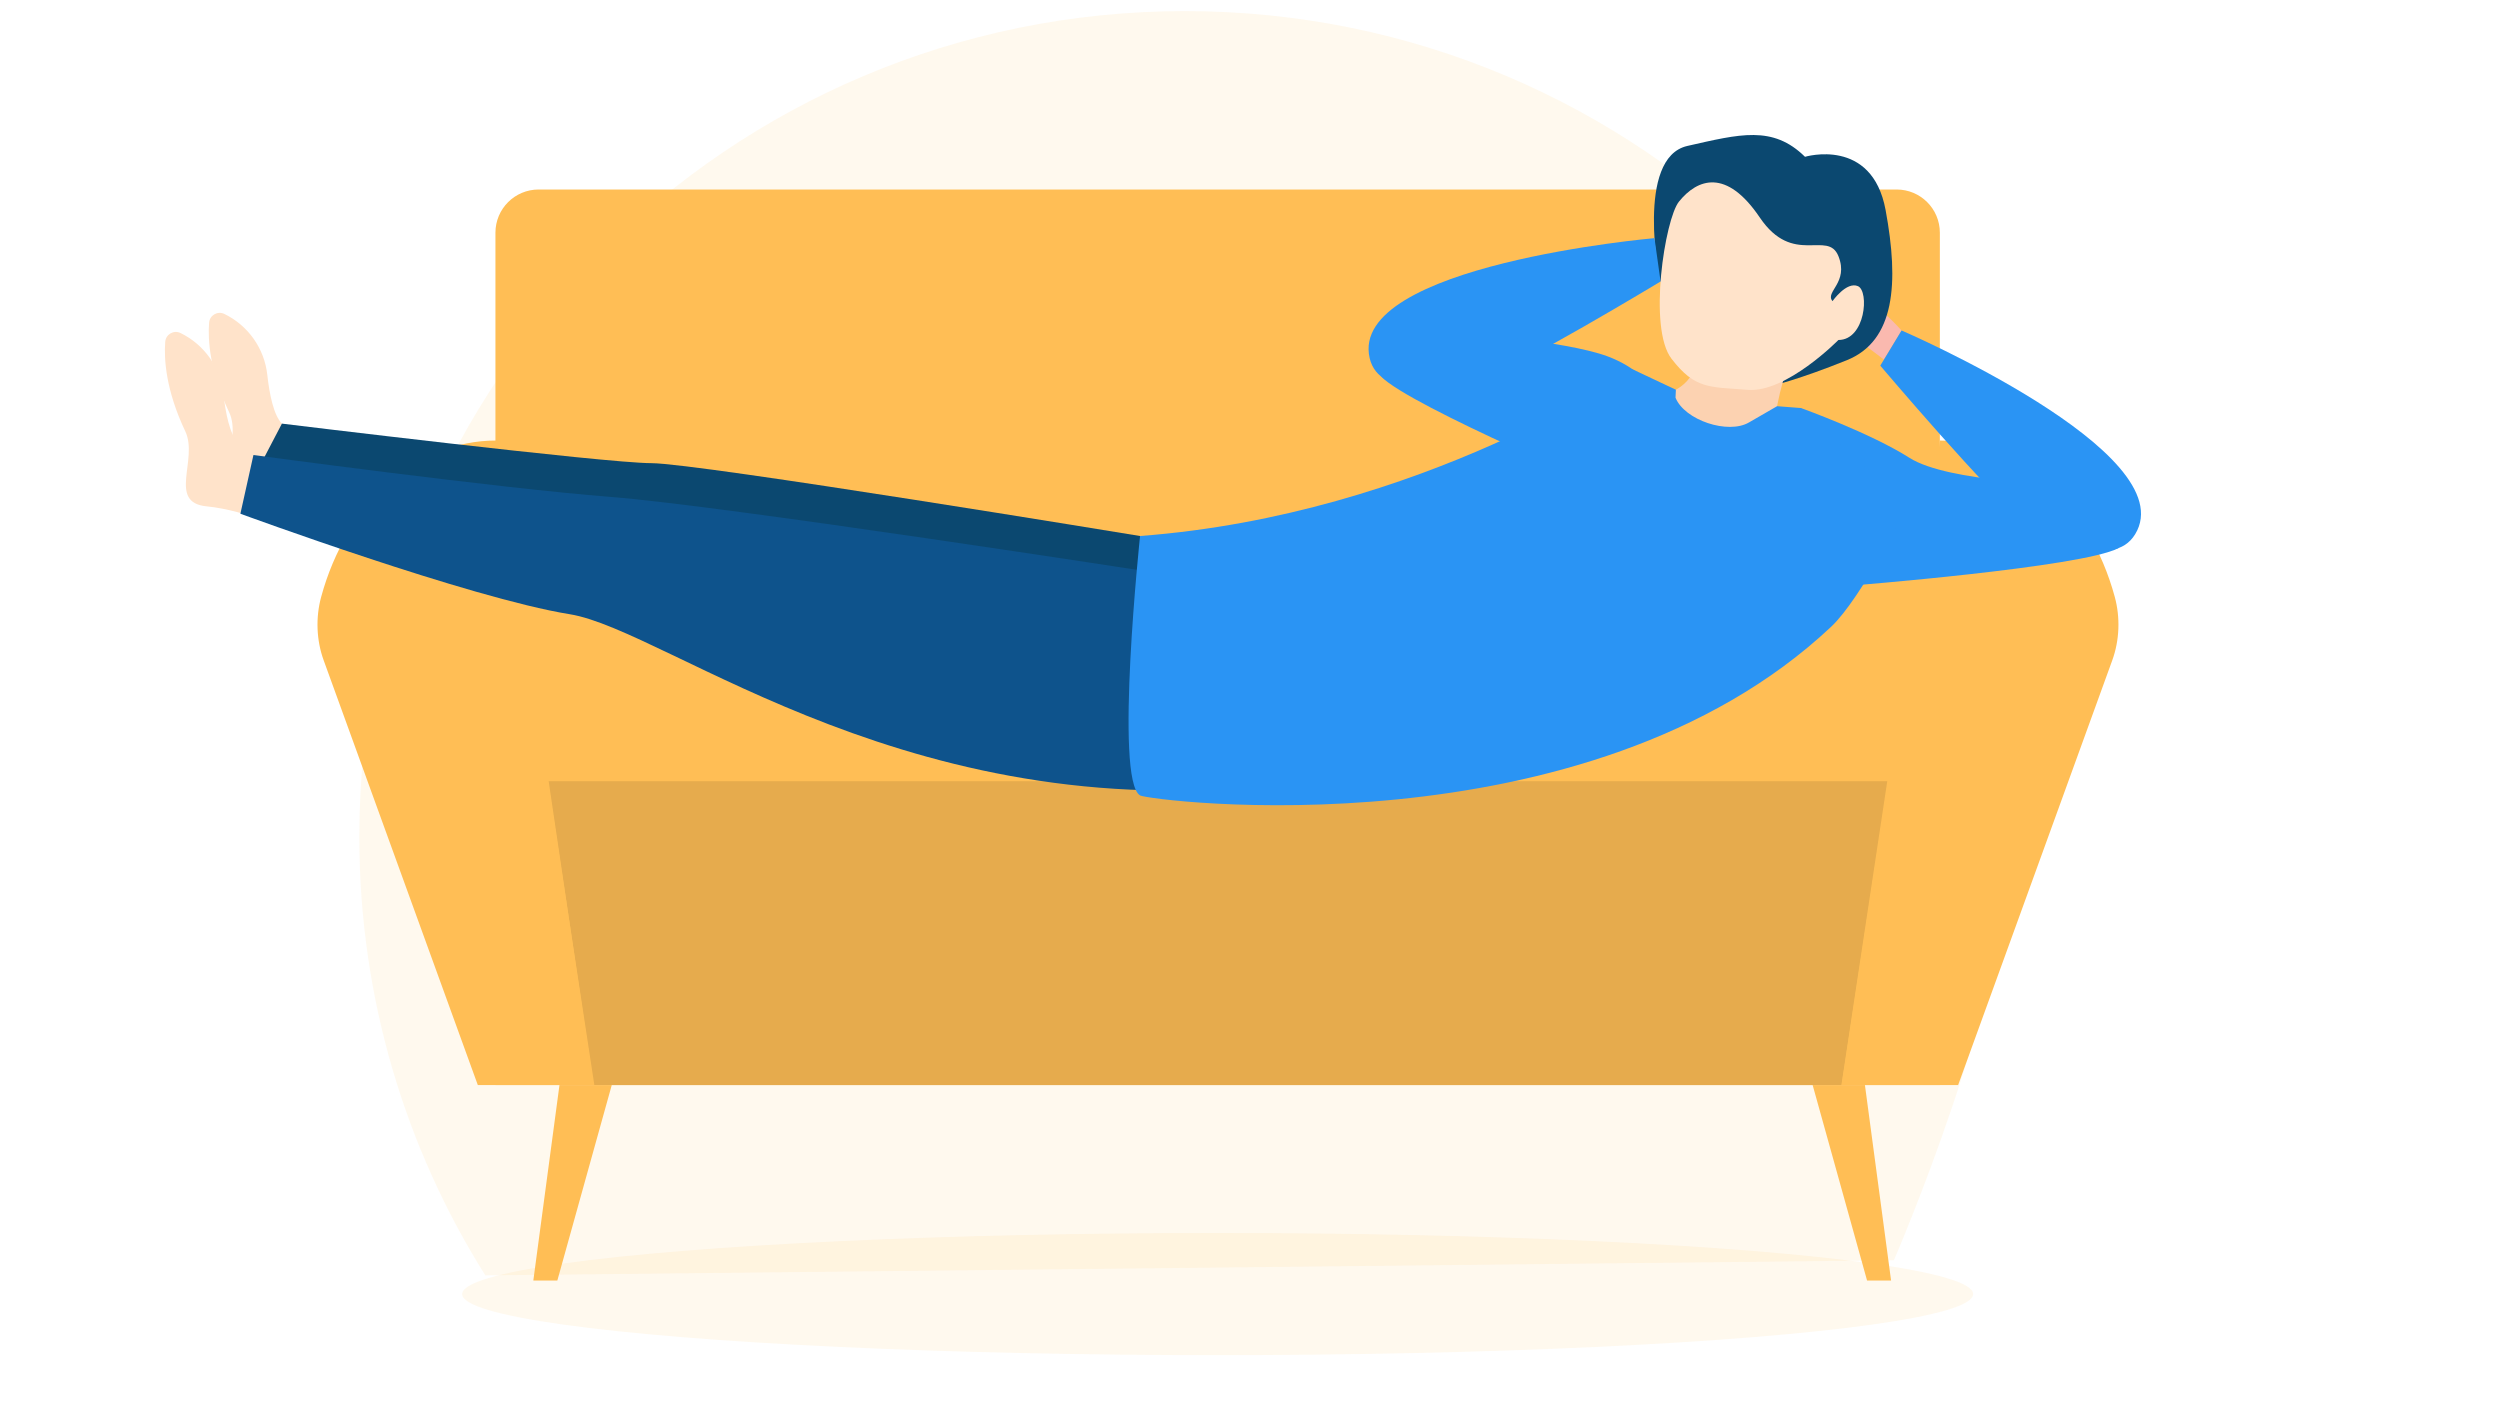 <svg xmlns="http://www.w3.org/2000/svg" xmlns:xlink="http://www.w3.org/1999/xlink" version="1.1" x="0px" y="0px" viewBox="0 0 1920 1080" style="enable-background:new 0 0 1920 1080;" xml:space="preserve">
<style type="text/css">
	.st0{opacity:0.1;fill:#FFBE55;}
	.st1{fill:#FFBE55;}
	.st2{opacity:0.1;}
	.st3{fill:#FAB9AF;}
	.st4{fill:#0B4870;}
	.st5{fill:#FCD2B1;}
	.st6{fill:#FFE3CA;}
	.st7{fill:#0E538C;}
	.st8{fill:#2A94F4;}
</style>
<g id="Background">
	<ellipse class="st0" cx="935.15" cy="993.85" rx="580.21" ry="46.91"/>
	<path class="st0" d="M1544.17,642.63c0,118.9-89.66,325.25-89.66,325.25L372.74,979.49c-61.32-97.6-96.78-213.09-96.78-336.86   c0-350.21,283.9-634.1,634.1-634.1S1544.17,292.42,1544.17,642.63z"/>
</g>
<g id="Object">
	<path class="st1" d="M1489.81,833.34H380.5V178.7c0-18.31,14.85-33.16,33.16-33.16h1042.99c18.31,0,33.16,14.85,33.16,33.16V833.34   z"/>
	<polygon class="st1" points="1414.22,833.34 455.84,833.34 421.37,599.98 1449.42,599.98  "/>
	<polygon class="st2" points="1414.22,833.34 455.84,833.34 421.37,599.98 1449.42,599.98  "/>
	<path class="st3" d="M1460.39,253.8c0,0-18.68-20.57-22.57-18.95c-3.89,1.62-13.93,23.97-13.93,23.97l22.97,17.34"/>
	<path class="st4" d="M1274.65,215.58c0,0-18.88-94.44,21.29-103.51s65.52-16.05,90.3,8.35c0,0,51.48-15.47,61.9,40.89   s7.18,100.42-29.75,115.32s-56.99,19.54-56.99,19.54L1274.65,215.58z"/>
	<path class="st5" d="M1302.38,277.57c0,0,0,19.45-27.63,26.61c0,0-9.21,20.07,27.63,28.46c36.85,8.39,58.34,8.04,61.41-14.3   c3.07-22.35,12.28-45.89,12.28-45.89S1317.73,243.8,1302.38,277.57z"/>
	<path class="st1" d="M1414.34,833.34h89.49l118.39-326.22c5.57-15.34,6.26-32.74,1.93-48.68v0   c-19.47-71.79-73.47-120.11-134.22-120.11h0L1414.34,833.34z"/>
	<path class="st1" d="M456.46,833.34h-89.49L248.58,507.12c-5.57-15.34-6.26-32.74-1.93-48.68l0,0   c19.47-71.79,73.47-120.11,134.22-120.11h0L456.46,833.34z"/>
	<path class="st6" d="M261.24,352.5c0,0-31.42-13.55-44.73-27.16c-6.35-6.5-9.58-22.52-11.23-37.49   c-2.22-20.2-14.67-37.84-32.94-46.73l0,0c-5.23-2.54-11.32,0.98-11.76,6.77c-1,13.16,0.38,37,15.41,68.73   c10.24,21.62-13.93,54.71,16.47,57.62s67.68,20.3,67.68,20.3L261.24,352.5z"/>
	<path class="st6" d="M227.55,367.15c0,0-31.42-13.55-44.73-27.16c-6.35-6.5-9.58-22.52-11.23-37.49   c-2.22-20.2-14.67-37.84-32.94-46.73l0,0c-5.23-2.54-11.32,0.98-11.76,6.77c-1,13.16,0.38,37,15.41,68.73   c10.24,21.62-13.93,54.71,16.47,57.62c30.4,2.91,67.68,20.3,67.68,20.3L227.55,367.15z"/>
	<path class="st4" d="M216.51,325.34l-13.73,26.27l676.89,151.48l-4.09-91.43c0,0-339.81-55.95-375.29-55.95   S216.51,325.34,216.51,325.34z"/>
	<path class="st7" d="M890.58,440.31c0,0-334.35-51.86-421.69-58.68c-87.34-6.82-274.25-32.17-274.25-32.17l-10.02,45.09   c0,0,176.45,64.87,252.88,77.16s267.52,170.66,560.89,128.28L890.58,440.31z"/>
	<path class="st8" d="M1639.8,410.29c38.21-62.78-179.4-156.49-179.4-156.49l-16.35,27.02c0,0,87.05,102.64,108.42,117.19   C1573.82,412.56,1622.65,438.46,1639.8,410.29z"/>
	<path class="st8" d="M1420.08,449.87c0,0,179.02-14.15,206.87-28.91l-39.02-48.88c0,0-91.43-1.36-121.46-20.47   c-30.02-19.11-83.25-38.21-83.25-38.21L1420.08,449.87z"/>
	<path class="st8" d="M1051.9,275.04c-16.56-71.6,218.75-92.15,218.75-92.15l4.67,33.31c0,0-111.79,67.52-136.64,74.62   C1113.82,297.92,1059.33,307.17,1051.9,275.04z"/>
	<path class="st8" d="M1248.06,381.63c0,0-165.51-69.67-187.32-92.43l52.39-34.15c0,0,88.44,6.16,121.74,18.72   c43.54,16.42,48.85,53.81,48.85,53.81L1248.06,381.63z"/>
	<path class="st8" d="M1253.82,283.63c0,0-161.27,111.65-378.25,128.02c0,0-19.89,187.31,0,199.24   c6.82,4.09,342.95,47.22,530.86-129.65c23.2-21.84,58.68-92.8,58.68-92.8l-81.88-75.06l-18.42-1.42l-21.5,12.42   c-16.01,9.5-49.58-1.67-56.51-18.95l0.28-6.11L1253.82,283.63z"/>
	<path class="st6" d="M1411.89,261.11c0,0-39.92,40.68-69.6,38.29c-29.68-2.38-40.38-0.34-58.57-23.88   c-18.19-23.54-5.07-107.32,5.74-120.7c14.27-17.65,36.46-25.67,62.05,12.2c25.59,37.87,52.2,9.21,60.39,29.68   s-10.66,27.4-4.52,34.56c0,0,10.75-15.34,19.54-11.49C1435.71,223.65,1432.64,261.11,1411.89,261.11z"/>
	<polygon class="st1" points="1452.35,983.46 1433.91,983.46 1392.11,833.34 1432.27,833.34  "/>
	<polygon class="st1" points="409.59,983.46 428.03,983.46 469.83,833.34 429.67,833.34  "/>
</g>
</svg>